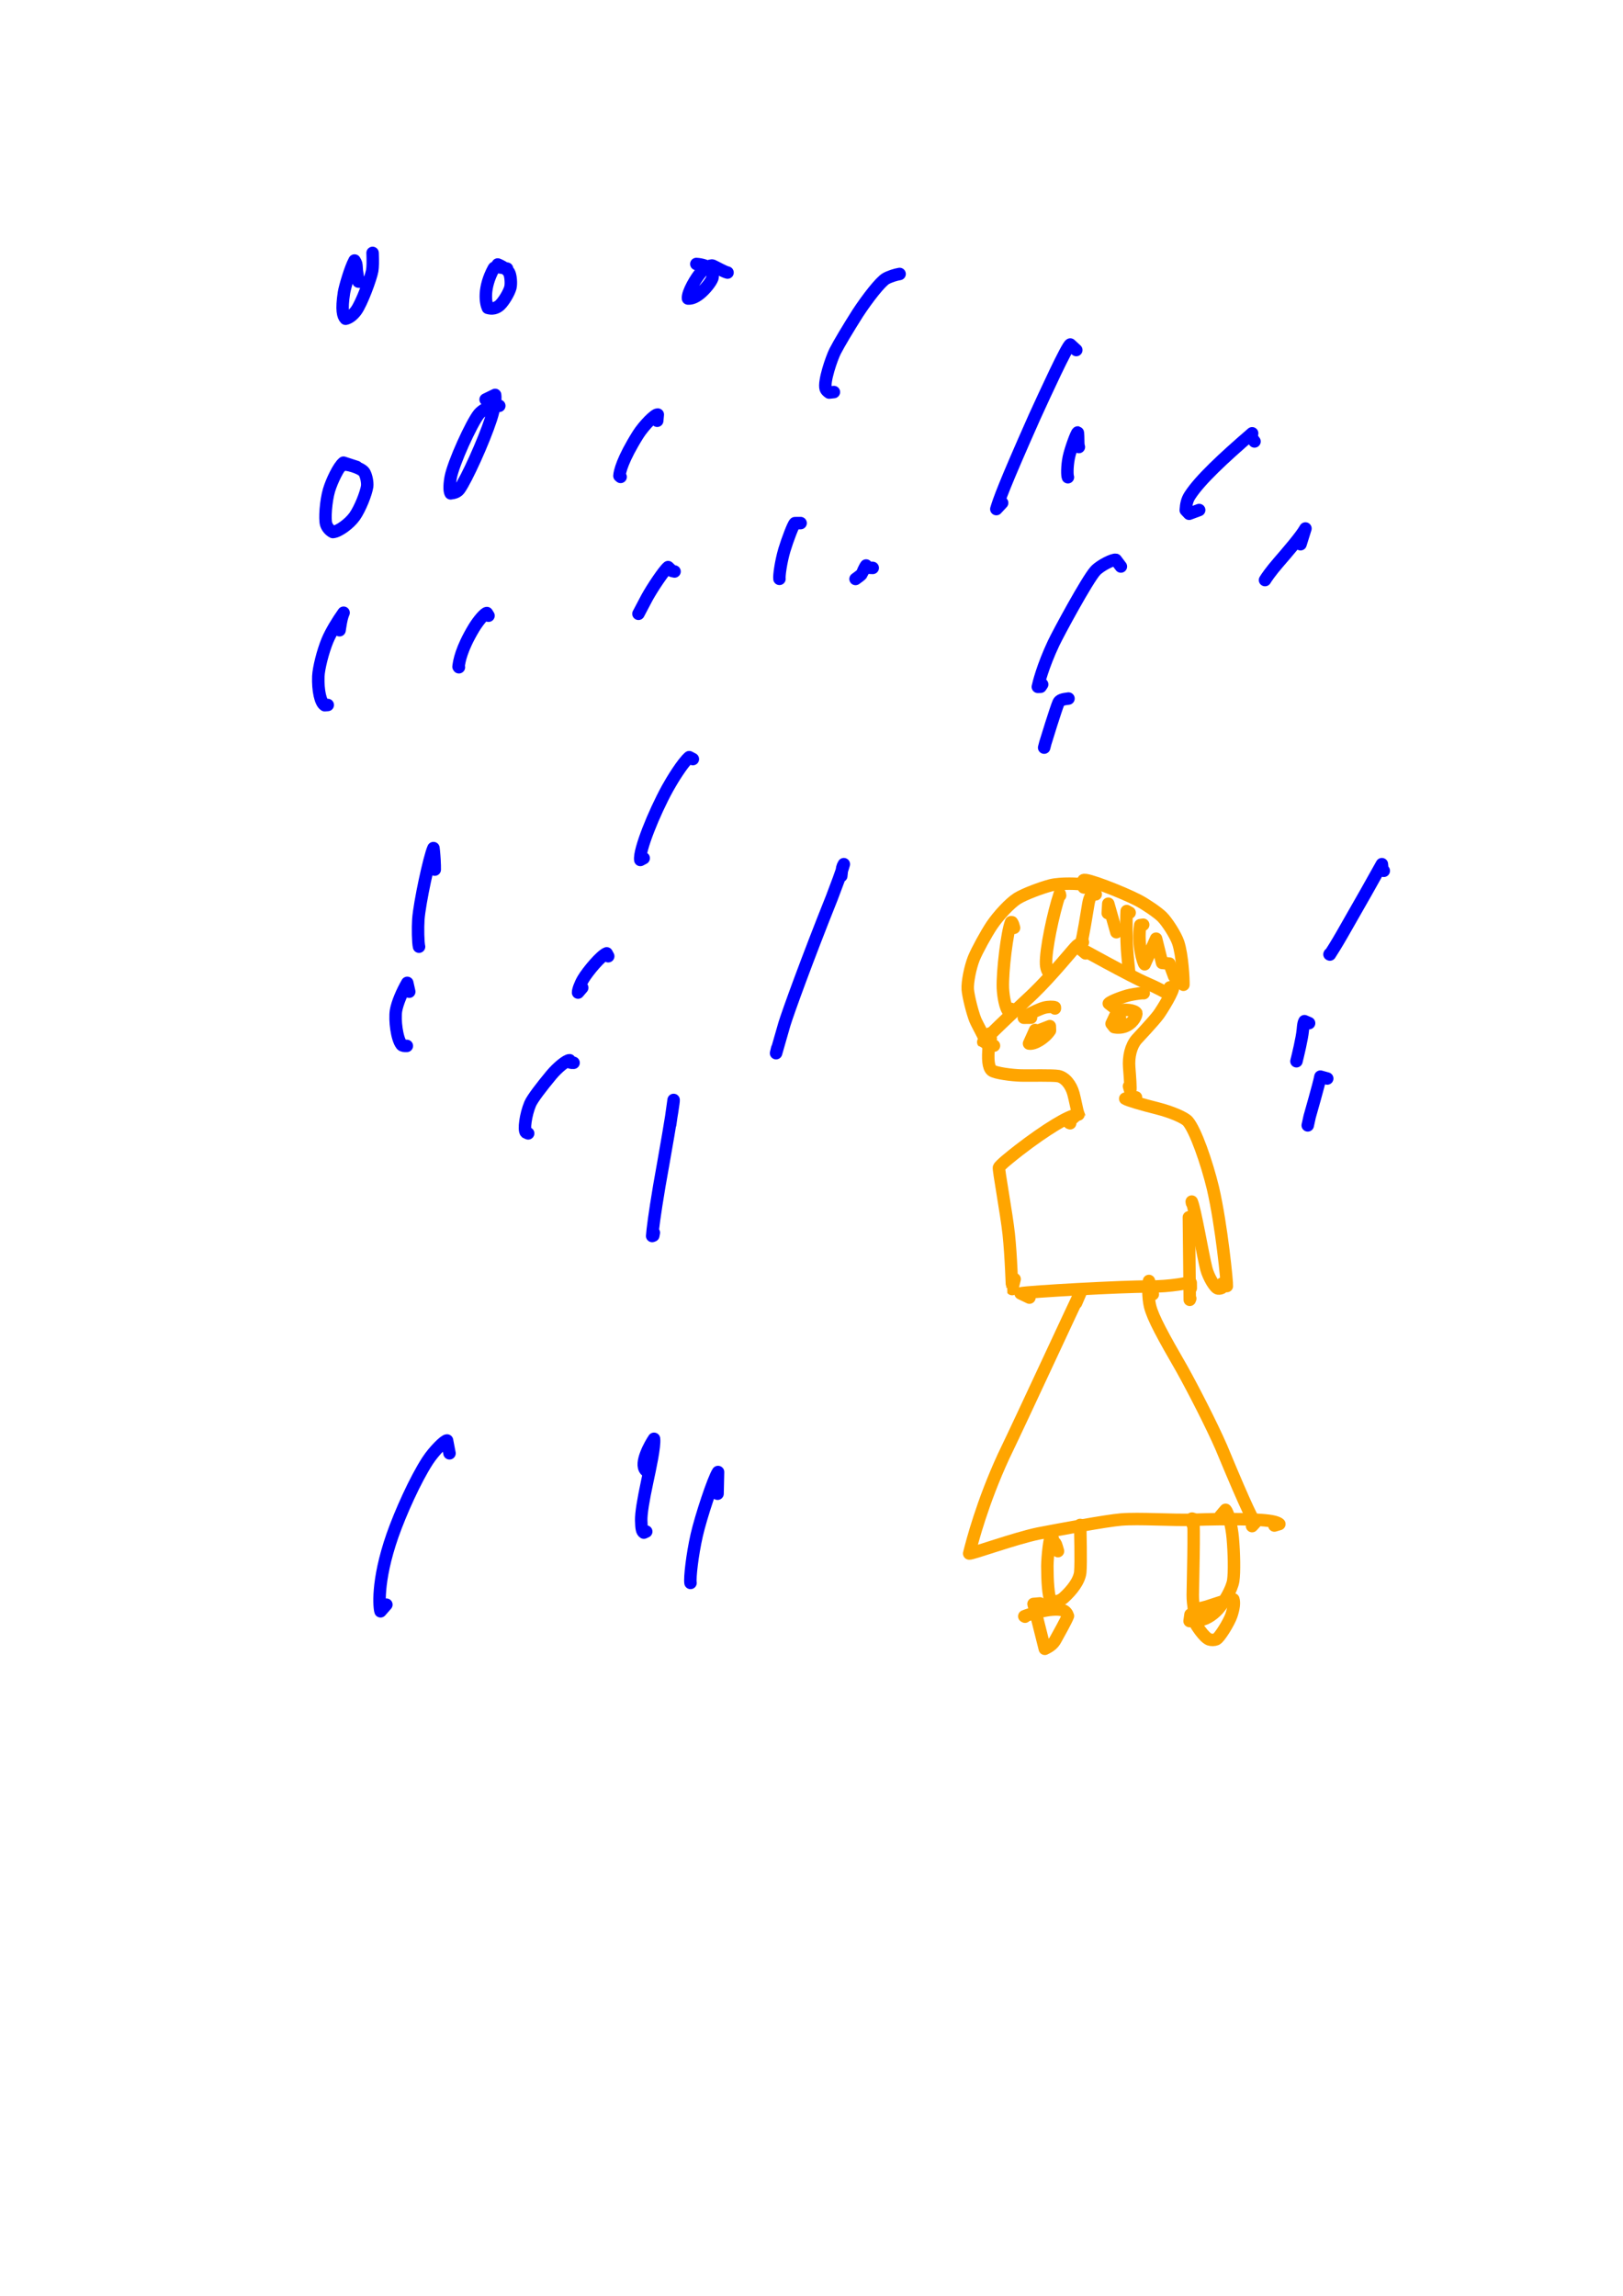 <?xml version="1.0" encoding="UTF-8" standalone="no"?>
<!DOCTYPE svg PUBLIC "-//W3C//DTD SVG 1.1//EN" "http://www.w3.org/Graphics/SVG/1.1/DTD/svg11.dtd">
<svg width="128.40" height="181.68" viewBox="0.00 0.00 535.00 757.00" xmlns="http://www.w3.org/2000/svg" xmlns:xlink="http://www.w3.org/1999/xlink">
<g stroke-linecap="round" id="57">
<path d="M325.79,341.46 C325.92,341.13 326.01,340.93 326.05,340.85 C326.09,340.78 326.15,340.74 326.22,340.73 C326.28,341.32 326.22,342.35 325.94,345.09 C325.57,349.01 325.74,351.85 326.92,352.88 C328.04,353.78 333.68,354.49 336.58,354.56 C339.70,354.63 347.02,354.42 348.89,354.76 C351.11,355.22 353.04,357.61 353.85,360.56 C354.36,362.50 354.85,365.04 355.11,366.10 C355.32,366.97 355.76,368.06 355.76,368.05 C355.76,368.05 355.64,368.00 355.64,368.00" fill="none" stroke="rgb(255, 165, 0)" stroke-width="4.11" stroke-opacity="1.00" stroke-linejoin="round"/>
<path d="M385.42,327.02 C385.42,326.63 385.43,326.36 385.45,326.22 C385.47,326.07 385.52,325.84 385.61,325.52 C385.61,325.52 386.72,325.20 386.72,325.20 C387.02,326.54 383.05,332.90 381.93,334.45 C380.33,336.64 374.92,342.35 374.68,342.63 C372.78,344.84 371.95,348.37 372.23,351.92 C372.44,354.64 372.79,359.16 372.56,359.53 C372.56,359.53 372.16,358.11 372.16,358.11" fill="none" stroke="rgb(255, 165, 0)" stroke-width="4.11" stroke-opacity="1.00" stroke-linejoin="round"/>
<path d="M326.58,342.39 C326.41,342.35 326.22,342.38 326.02,342.48 C325.46,342.75 324.16,343.59 324.12,343.54 C325.68,341.40 339.12,328.98 340.49,327.66 C346.90,321.48 354.06,312.54 354.92,311.80 C355.61,311.20 357.08,310.53 357.00,310.63 C357.00,310.63 356.74,310.92 356.74,310.92" fill="none" stroke="rgb(255, 165, 0)" stroke-width="4.11" stroke-opacity="1.00" stroke-linejoin="round"/>
<path d="M357.84,314.30 C357.84,314.30 355.57,312.40 355.57,312.40 C356.11,312.59 372.30,321.70 378.06,324.17 C381.47,325.62 384.08,327.08 385.39,327.85 C385.39,327.85 385.44,327.76 385.44,327.76 C385.44,327.76 385.39,327.71 385.39,327.71" fill="none" stroke="rgb(255, 165, 0)" stroke-width="4.11" stroke-opacity="1.00" stroke-linejoin="round"/>
<path d="M327.65,344.72 C326.76,344.90 326.23,345.00 326.06,345.01 C325.82,345.02 325.68,344.93 325.64,344.73 C325.38,343.56 322.17,337.84 321.49,336.20 C320.52,333.78 319.20,328.48 319.01,326.19 C318.84,323.77 319.85,318.86 320.99,315.97 C322.07,313.31 325.10,307.80 326.93,305.06 C329.00,301.99 332.84,297.77 335.36,296.19 C337.74,294.73 343.20,292.69 346.35,291.86 C349.64,291.04 356.05,291.30 356.62,291.62 C356.96,291.86 357.20,292.23 357.25,292.56" fill="none" stroke="rgb(255, 165, 0)" stroke-width="4.11" stroke-opacity="1.00" stroke-linejoin="round"/>
<path d="M357.70,292.55 C357.70,292.55 357.15,290.19 357.15,290.19 C357.72,289.35 369.91,294.09 375.25,296.85 C377.80,298.20 381.52,300.75 383.03,302.21 C384.73,303.88 387.52,308.25 388.37,310.71 C389.77,314.86 390.16,323.11 390.10,324.65 C389.97,324.34 389.89,324.14 389.86,324.04 C389.83,323.95 389.81,323.84 389.80,323.70" fill="none" stroke="rgb(255, 165, 0)" stroke-width="4.11" stroke-opacity="1.00" stroke-linejoin="round"/>
<path d="M334.27,305.87 C334.13,305.32 334.02,304.95 333.95,304.77 C333.89,304.59 333.76,304.35 333.57,304.04 C333.57,304.04 333.27,304.02 333.27,304.02 C332.00,307.11 330.39,320.23 330.59,325.76 C330.71,328.44 331.42,332.54 332.53,333.49 C332.53,333.49 333.08,333.23 333.08,333.23 C333.08,333.23 333.31,332.61 333.31,332.61" fill="none" stroke="rgb(255, 165, 0)" stroke-width="4.11" stroke-opacity="1.00" stroke-linejoin="round"/>
<path d="M349.45,295.20 C349.45,295.20 349.33,294.66 349.33,294.66 C347.21,300.98 344.60,313.33 344.82,317.84 C344.92,319.71 345.61,320.61 345.92,320.77 C345.92,320.77 346.27,320.67 346.27,320.67 C346.27,320.67 346.64,319.77 346.64,319.77" fill="none" stroke="rgb(255, 165, 0)" stroke-width="4.11" stroke-opacity="1.00" stroke-linejoin="round"/>
<path d="M361.19,294.83 C361.19,294.83 360.88,293.98 360.88,293.98 C359.76,294.77 359.13,295.84 358.76,298.00 C356.92,309.35 356.53,310.60 356.25,311.09" fill="none" stroke="rgb(255, 165, 0)" stroke-width="4.11" stroke-opacity="1.00" stroke-linejoin="round"/>
<path d="M372.37,300.89 C372.37,300.89 371.40,300.35 371.40,300.35 C371.18,303.60 371.37,310.75 371.51,312.97 C371.65,315.14 372.17,320.19 372.27,321.15" fill="none" stroke="rgb(255, 165, 0)" stroke-width="4.11" stroke-opacity="1.00" stroke-linejoin="round"/>
<path d="M376.84,304.85 C376.84,304.85 375.86,304.99 375.86,304.99 C374.90,311.35 376.81,317.43 377.31,317.89 C377.31,317.89 381.09,309.45 381.09,309.45 C381.09,309.45 383.07,317.44 383.07,317.44 C383.07,317.44 385.49,317.67 385.49,317.67 C385.49,317.67 387.05,321.89 387.05,321.89" fill="none" stroke="rgb(255, 165, 0)" stroke-width="4.11" stroke-opacity="1.00" stroke-linejoin="round"/>
<path d="M365.15,301.03 C365.15,301.03 365.33,297.93 365.33,297.93 C365.33,297.93 368.00,307.32 368.00,307.32" fill="none" stroke="rgb(255, 165, 0)" stroke-width="4.11" stroke-opacity="1.00" stroke-linejoin="round"/>
<path d="M339.86,335.50 C339.57,335.50 339.28,335.51 339.00,335.51 C338.49,335.51 337.99,335.52 337.49,335.52 C337.86,334.85 342.83,332.54 344.22,332.20 C345.65,331.85 347.17,331.86 347.73,332.09 C347.73,332.09 347.74,332.46 347.74,332.46" fill="none" stroke="rgb(255, 165, 0)" stroke-width="4.11" stroke-opacity="1.00" stroke-linejoin="round"/>
<path d="M366.97,331.96 C366.97,331.96 365.50,330.82 365.50,330.82 C366.15,330.04 370.51,328.44 372.49,328.01 C374.50,327.59 376.77,327.32 377.01,327.43" fill="none" stroke="rgb(255, 165, 0)" stroke-width="4.11" stroke-opacity="1.00" stroke-linejoin="round"/>
<path d="M344.61,340.53 C344.61,340.53 341.22,339.56 341.22,339.56 C341.22,339.56 339.21,344.03 339.21,344.03 C340.97,344.36 344.47,342.23 346.11,339.73 C346.11,339.73 346.06,338.29 346.06,338.29 C346.06,338.29 341.45,340.08 341.45,340.08" fill="none" stroke="rgb(255, 165, 0)" stroke-width="4.11" stroke-opacity="1.00" stroke-linejoin="round"/>
<path d="M369.25,336.34 C369.25,336.34 369.03,334.44 369.03,334.44 C369.03,334.44 367.87,334.38 367.87,334.38 C367.87,334.38 366.41,337.49 366.41,337.49 C366.41,337.49 367.30,338.62 367.30,338.62 C368.47,338.88 370.07,338.79 371.31,338.17 C373.97,336.82 374.70,334.50 374.57,333.95 C374.03,333.08 370.93,332.45 368.07,333.37" fill="none" stroke="rgb(255, 165, 0)" stroke-width="4.11" stroke-opacity="1.00" stroke-linejoin="round"/>
<path d="M352.76,370.30 C352.76,370.30 352.46,370.19 352.46,370.19 C352.44,369.95 352.50,369.75 352.63,369.57 C352.78,369.40 354.35,368.03 354.74,367.66 C352.68,367.56 344.69,372.36 335.86,379.19 C333.42,381.10 329.58,384.14 329.30,384.93 C329.10,385.61 331.74,399.79 332.51,406.77 C333.32,414.26 333.59,424.91 333.64,424.97 C333.64,424.97 334.46,421.69 334.46,421.69" fill="none" stroke="rgb(255, 165, 0)" stroke-width="4.11" stroke-opacity="1.00" stroke-linejoin="round"/>
<path d="M374.47,361.77 C374.47,361.77 370.92,362.20 370.92,362.20 C371.71,362.74 376.57,364.16 381.61,365.42 C386.08,366.56 390.43,368.41 391.53,369.64 C394.09,372.58 397.76,383.16 399.84,391.72 C402.70,404.12 404.53,423.07 404.42,423.97 C404.42,423.97 402.84,423.16 402.84,423.16" fill="none" stroke="rgb(255, 165, 0)" stroke-width="4.11" stroke-opacity="1.00" stroke-linejoin="round"/>
<path d="M392.92,396.62 C392.92,396.62 392.84,396.13 392.84,396.13 C393.97,398.66 396.49,413.75 397.67,418.35 C398.41,421.10 400.49,424.58 401.50,424.78 C402.07,424.86 402.69,424.68 402.93,424.43" fill="none" stroke="rgb(255, 165, 0)" stroke-width="4.11" stroke-opacity="1.00" stroke-linejoin="round"/>
<path d="M393.10,400.95 C393.10,400.95 391.90,401.30 391.90,401.30 C391.90,401.30 392.19,428.51 392.19,428.51 C392.19,428.51 392.35,428.08 392.35,428.08" fill="none" stroke="rgb(255, 165, 0)" stroke-width="4.11" stroke-opacity="1.00" stroke-linejoin="round"/>
<path d="M339.34,427.78 C339.34,427.78 336.42,426.38 336.42,426.38 C338.81,425.80 370.69,424.06 378.18,424.14 C386.71,424.22 392.01,422.67 392.50,422.88 C392.50,422.88 392.52,424.67 392.52,424.67" fill="none" stroke="rgb(255, 165, 0)" stroke-width="4.11" stroke-opacity="1.00" stroke-linejoin="round"/>
<path d="M354.72,429.55 C354.72,429.55 356.48,425.43 356.48,425.43 C354.81,428.64 337.30,466.67 330.79,480.15 C323.81,495.34 320.47,508.17 319.48,512.14 C320.11,512.42 334.40,507.19 342.28,505.55 C349.05,504.25 364.58,501.35 369.53,500.94 C375.61,500.45 386.12,501.24 393.68,501.01 C404.13,500.65 416.22,500.70 419.98,501.67 C420.97,501.94 421.49,502.19 421.72,502.43 C421.72,502.43 420.08,502.92 420.08,502.92" fill="none" stroke="rgb(255, 165, 0)" stroke-width="4.11" stroke-opacity="1.00" stroke-linejoin="round"/>
<path d="M380.01,426.67 C380.01,426.67 378.74,422.30 378.74,422.30 C378.49,422.92 378.38,427.64 379.09,430.58 C380.03,434.42 383.41,440.57 389.58,451.26 C393.25,457.84 399.44,469.88 402.62,477.22 C411.65,498.98 412.96,500.87 413.76,501.98 C413.76,501.98 412.73,503.11 412.73,503.11" fill="none" stroke="rgb(255, 165, 0)" stroke-width="4.11" stroke-opacity="1.00" stroke-linejoin="round"/>
<path d="M348.75,511.36 C348.07,508.91 347.98,508.79 347.63,508.51 C347.46,508.38 347.33,508.20 347.24,507.98 C347.17,507.81 346.72,506.24 346.63,505.97 C345.95,506.89 345.28,513.02 345.24,516.27 C345.25,521.36 345.54,525.76 346.37,527.96 C348.32,528.07 349.48,527.77 350.70,526.68 C353.26,524.36 355.75,521.25 356.09,518.36 C356.40,515.40 356.09,503.90 356.06,502.73 C356.06,502.73 355.97,502.85 355.97,502.85 C355.97,502.85 355.97,503.32 355.97,503.32" fill="none" stroke="rgb(255, 165, 0)" stroke-width="4.11" stroke-opacity="1.00" stroke-linejoin="round"/>
<path d="M393.20,502.69 C393.20,502.69 392.93,500.63 392.93,500.63 C392.93,500.63 393.28,500.73 393.28,500.73 C393.78,502.16 393.19,523.69 393.18,525.84 C393.18,528.96 393.85,533.05 395.16,534.02 C396.93,534.23 399.63,532.58 401.48,530.55 C403.54,528.22 406.04,523.92 406.51,521.17 C406.95,518.32 406.80,511.99 406.36,506.97 C406.00,503.03 404.93,498.81 404.00,497.74 C404.00,497.74 402.33,499.70 402.33,499.70" fill="none" stroke="rgb(255, 165, 0)" stroke-width="4.11" stroke-opacity="1.00" stroke-linejoin="round"/>
<path d="M342.79,528.59 C342.79,528.59 340.69,528.77 340.69,528.77 C340.69,528.77 344.41,543.56 344.41,543.56 C346.24,542.68 347.20,541.90 347.95,540.53 C348.69,539.16 351.47,534.28 352.03,532.73 C351.78,531.91 351.22,531.13 350.31,530.85 C346.62,529.75 338.45,532.46 337.65,532.84 C337.65,532.84 337.88,532.97 337.88,532.97" fill="none" stroke="rgb(255, 165, 0)" stroke-width="4.11" stroke-opacity="1.00" stroke-linejoin="round"/>
<path d="M392.13,534.42 C392.13,534.42 392.43,532.27 392.43,532.27 C394.32,536.13 396.98,539.83 398.60,540.46 C399.37,540.71 400.24,540.69 400.93,540.41 C402.00,539.91 405.12,534.84 405.90,532.57 C406.72,530.14 406.91,528.32 406.56,527.25 C405.40,526.97 398.56,529.43 397.81,529.64 C395.73,530.23 393.76,530.61 393.57,530.50 C393.57,530.50 393.70,530.04 393.70,530.04" fill="none" stroke="rgb(255, 165, 0)" stroke-width="4.11" stroke-opacity="1.00" stroke-linejoin="round"/>
<path d="M119.02,92.88 C119.02,92.88 118.15,92.83 118.15,92.83 C117.87,91.00 117.69,89.79 117.62,89.20 C117.53,88.44 117.57,87.66 117.39,86.92 C117.32,86.67 117.15,86.33 116.87,85.89 C115.48,88.38 113.66,94.75 113.39,96.46 C112.49,102.23 113.08,104.25 113.92,105.08 C114.97,104.86 116.27,103.98 117.41,102.42 C119.26,99.87 122.25,91.70 122.69,89.26 C122.90,88.00 122.92,86.36 122.83,83.53 C122.82,83.48 122.82,83.34 122.82,83.39" fill="none" stroke="rgb(0, 0, 255)" stroke-width="4.11" stroke-opacity="1.00" stroke-linejoin="round"/>
<path d="M167.14,88.55 C164.22,87.98 163.09,87.89 162.77,88.44 C159.15,95.09 160.11,99.96 160.81,101.49 C162.16,101.90 163.57,101.70 164.80,100.56 C166.07,99.36 167.77,96.52 168.24,94.82 C168.58,93.43 168.34,90.73 167.78,89.79 C167.15,88.79 165.52,87.76 164.07,87.19" fill="none" stroke="rgb(0, 0, 255)" stroke-width="4.11" stroke-opacity="1.00" stroke-linejoin="round"/>
<path d="M239.82,89.86 C238.75,89.64 236.03,88.07 234.95,87.59 C234.13,87.25 232.40,88.46 231.13,89.73 C229.59,91.37 226.53,96.47 226.79,98.41 C227.87,98.50 229.12,98.06 230.67,96.84 C232.41,95.44 234.39,93.01 234.85,91.63 C235.10,90.80 234.72,89.03 234.20,88.58 C233.09,87.68 231.37,87.15 229.54,87.03" fill="none" stroke="rgb(0, 0, 255)" stroke-width="4.11" stroke-opacity="1.00" stroke-linejoin="round"/>
<path d="M117.57,153.94 C117.57,153.94 113.23,152.53 113.23,152.53 C111.63,153.79 109.34,158.63 108.45,161.62 C107.42,165.14 106.99,171.08 107.51,172.80 C107.89,173.99 108.81,174.96 109.73,175.40 C111.61,175.26 115.19,172.65 116.92,170.21 C118.72,167.62 120.68,162.65 121.03,160.34 C121.19,159.04 120.75,156.82 120.07,155.71 C119.09,154.20 113.90,152.75 112.87,153.21 C112.72,153.29 112.51,153.50 112.25,153.84" fill="none" stroke="rgb(0, 0, 255)" stroke-width="4.11" stroke-opacity="1.00" stroke-linejoin="round"/>
<path d="M164.58,133.78 C163.95,133.82 163.45,133.86 163.08,133.91 C160.79,134.25 159.03,135.11 157.85,136.51 C155.50,139.39 149.42,152.63 148.54,157.49 C148.01,160.58 148.23,162.07 148.55,162.64 C149.95,162.47 150.82,162.13 151.48,161.21 C153.78,157.97 159.43,145.57 161.85,138.13 C163.09,134.31 163.42,131.32 163.21,130.19 C163.21,130.19 160.08,131.71 160.08,131.71" fill="none" stroke="rgb(0, 0, 255)" stroke-width="4.11" stroke-opacity="1.00" stroke-linejoin="round"/>
<path d="M216.64,138.71 C216.68,138.35 216.71,138.00 216.74,137.64 C216.77,137.32 216.80,136.99 216.83,136.67 C215.95,136.47 212.22,140.29 210.34,143.24 C205.15,151.54 204.28,155.50 204.19,156.88 C204.19,156.88 204.58,157.22 204.58,157.22" fill="none" stroke="rgb(0, 0, 255)" stroke-width="4.11" stroke-opacity="1.00" stroke-linejoin="round"/>
<path d="M296.54,90.32 C295.25,90.53 293.24,91.16 292.01,91.86 C290.26,92.87 286.09,98.16 282.76,103.23 C279.60,108.22 276.66,113.13 275.29,115.79 C274.12,118.11 271.47,125.84 272.17,128.15 C272.30,128.56 272.69,128.98 273.33,129.42 C273.33,129.42 274.88,129.25 274.88,129.25" fill="none" stroke="rgb(0, 0, 255)" stroke-width="4.11" stroke-opacity="1.00" stroke-linejoin="round"/>
<path d="M354.78,115.40 C354.78,115.40 352.80,113.58 352.80,113.58 C351.78,113.95 344.55,129.73 341.06,137.37 C330.74,160.57 329.25,165.07 328.43,167.83 C328.43,167.83 330.34,165.78 330.34,165.78" fill="none" stroke="rgb(0, 0, 255)" stroke-width="4.11" stroke-opacity="1.00" stroke-linejoin="round"/>
<path d="M355.63,147.37 C355.52,147.02 355.46,146.64 355.44,146.24 C355.42,144.67 355.38,142.60 355.26,142.57 C354.85,142.74 352.89,148.07 352.32,150.78 C351.69,153.91 351.79,156.85 352.02,157.33" fill="none" stroke="rgb(0, 0, 255)" stroke-width="4.11" stroke-opacity="1.00" stroke-linejoin="round"/>
<path d="M413.53,145.53 C413.11,145.04 412.65,144.29 412.62,143.81 C412.61,143.63 412.65,143.31 412.75,142.85 C403.12,151.14 395.47,158.31 392.20,163.40 C391.33,164.78 391.00,166.11 390.87,168.19 C390.87,168.19 391.98,169.37 391.98,169.37 C391.98,169.37 395.29,168.14 395.29,168.14" fill="none" stroke="rgb(0, 0, 255)" stroke-width="4.11" stroke-opacity="1.00" stroke-linejoin="round"/>
<path d="M428.70,179.41 C428.70,179.41 430.32,174.23 430.32,174.23 C428.91,176.79 424.17,182.25 421.42,185.43 C418.90,188.34 417.40,190.54 417.00,191.23" fill="none" stroke="rgb(0, 0, 255)" stroke-width="4.11" stroke-opacity="1.00" stroke-linejoin="round"/>
<path d="M369.48,186.76 C369.48,186.76 367.82,184.56 367.82,184.56 C366.93,184.34 362.77,186.35 361.08,188.16 C358.34,191.20 348.91,208.65 347.31,212.03 C343.74,219.61 342.32,225.37 342.11,226.43 C342.11,226.43 343.02,226.40 343.02,226.40 C343.02,226.40 343.53,225.63 343.53,225.63" fill="none" stroke="rgb(0, 0, 255)" stroke-width="4.11" stroke-opacity="1.00" stroke-linejoin="round"/>
<path d="M352.21,230.29 C350.23,230.52 349.29,230.81 348.93,231.62 C348.13,233.41 344.78,244.28 344.58,244.96 C344.48,245.32 344.35,245.82 344.19,246.47" fill="none" stroke="rgb(0, 0, 255)" stroke-width="4.11" stroke-opacity="1.00" stroke-linejoin="round"/>
<path d="M287.68,187.22 C287.11,187.23 286.30,187.19 286.04,187.03 C285.92,186.96 285.74,186.75 285.50,186.43 C285.14,186.84 284.13,189.13 284.02,189.26 C283.74,189.60 283.08,190.14 282.02,190.87" fill="none" stroke="rgb(0, 0, 255)" stroke-width="4.11" stroke-opacity="1.00" stroke-linejoin="round"/>
<path d="M263.91,172.45 C263.56,172.45 263.22,172.45 262.87,172.45 C262.69,172.45 262.41,172.46 262.04,172.47 C261.52,172.85 259.65,177.71 258.56,181.32 C257.38,185.33 256.78,189.92 256.94,190.83" fill="none" stroke="rgb(0, 0, 255)" stroke-width="4.11" stroke-opacity="1.00" stroke-linejoin="round"/>
<path d="M222.35,188.40 C222.35,188.40 221.52,188.22 221.52,188.22 C221.52,188.22 220.23,186.96 220.23,186.96 C218.95,187.94 214.97,193.89 213.22,197.11 C212.38,198.69 211.00,201.31 210.46,202.35" fill="none" stroke="rgb(0, 0, 255)" stroke-width="4.11" stroke-opacity="1.00" stroke-linejoin="round"/>
<path d="M161.03,202.98 C161.03,202.98 160.49,202.11 160.49,202.11 C159.82,202.12 157.75,204.51 156.25,206.96 C152.04,213.93 151.36,218.03 151.15,219.79 C151.15,219.79 151.27,219.97 151.27,219.97" fill="none" stroke="rgb(0, 0, 255)" stroke-width="4.11" stroke-opacity="1.00" stroke-linejoin="round"/>
<path d="M111.93,207.77 C111.99,207.37 112.05,206.96 112.12,206.55 C112.47,204.31 112.78,203.07 113.26,202.00 C111.33,204.70 109.15,208.24 107.92,211.17 C106.38,214.94 105.06,220.29 104.93,222.96 C104.76,227.65 105.66,231.66 107.03,232.48 C107.03,232.48 108.04,232.41 108.04,232.41" fill="none" stroke="rgb(0, 0, 255)" stroke-width="4.11" stroke-opacity="1.00" stroke-linejoin="round"/>
<path d="M143.31,286.68 C143.31,286.08 143.31,285.63 143.30,285.35 C143.23,282.91 143.03,280.74 142.88,279.59 C141.61,282.26 138.30,297.59 137.90,303.10 C137.71,305.93 137.80,310.78 138.13,312.09" fill="none" stroke="rgb(0, 0, 255)" stroke-width="4.11" stroke-opacity="1.00" stroke-linejoin="round"/>
<path d="M134.90,326.93 C134.90,326.93 134.25,324.02 134.25,324.02 C132.63,326.82 130.97,330.58 130.53,333.22 C130.07,336.29 130.80,342.38 132.34,344.37 C132.67,344.78 133.10,344.82 134.11,344.80" fill="none" stroke="rgb(0, 0, 255)" stroke-width="4.11" stroke-opacity="1.00" stroke-linejoin="round"/>
<path d="M200.49,315.24 C200.49,315.24 199.98,314.29 199.98,314.29 C198.14,314.99 193.81,320.13 192.24,322.76 C191.20,324.51 190.52,326.50 190.55,327.22 C190.55,327.22 191.92,325.62 191.92,325.62" fill="none" stroke="rgb(0, 0, 255)" stroke-width="4.11" stroke-opacity="1.00" stroke-linejoin="round"/>
<path d="M228.39,250.25 C228.39,250.25 227.19,249.62 227.19,249.62 C225.06,251.42 221.55,257.15 220.05,259.87 C215.58,268.01 210.58,280.41 211.07,283.50 C211.07,283.50 212.18,282.92 212.18,282.92" fill="none" stroke="rgb(0, 0, 255)" stroke-width="4.11" stroke-opacity="1.00" stroke-linejoin="round"/>
<path d="M277.31,288.79 C277.44,287.39 277.55,286.49 277.64,286.11 C277.72,285.73 277.90,285.32 278.16,284.89 C277.61,287.00 275.48,292.60 274.20,295.96 C266.15,316.06 259.76,333.70 258.56,337.65 C258.34,338.39 256.32,345.44 255.82,347.20 C255.82,347.20 256.20,345.60 256.20,345.60" fill="none" stroke="rgb(0, 0, 255)" stroke-width="4.11" stroke-opacity="1.00" stroke-linejoin="round"/>
<path d="M189.07,350.37 C188.79,350.38 188.60,350.38 188.50,350.37 C188.40,350.36 188.25,350.33 188.05,350.28 C188.05,350.28 187.76,349.53 187.76,349.53 C186.80,349.49 183.82,351.87 181.69,354.44 C178.56,358.22 175.55,362.11 174.77,363.88 C173.26,367.49 172.59,372.57 173.37,373.31 C173.37,373.31 174.10,373.64 174.10,373.64" fill="none" stroke="rgb(0, 0, 255)" stroke-width="4.11" stroke-opacity="1.00" stroke-linejoin="round"/>
<path d="M220.91,370.72 C220.91,370.72 222.05,362.62 222.05,362.62 C222.15,363.85 218.82,382.61 217.34,390.92 C215.70,400.68 215.15,405.26 214.98,407.47 C214.98,407.47 215.35,407.33 215.35,407.33 C215.35,407.33 215.53,406.38 215.53,406.38" fill="none" stroke="rgb(0, 0, 255)" stroke-width="4.11" stroke-opacity="1.00" stroke-linejoin="round"/>
<path d="M148.17,479.11 C148.17,479.11 147.36,474.88 147.36,474.88 C146.62,474.83 143.11,478.25 140.95,481.56 C136.88,487.85 132.03,498.65 129.38,506.19 C124.00,521.64 125.10,530.27 125.44,531.20 C125.44,531.20 127.36,529.00 127.36,529.00" fill="none" stroke="rgb(0, 0, 255)" stroke-width="4.11" stroke-opacity="1.00" stroke-linejoin="round"/>
<path d="M212.83,484.69 C210.75,482.47 214.43,476.01 215.59,474.33 C215.88,476.75 214.30,484.02 213.37,488.32 C212.03,494.62 211.33,498.85 211.37,501.20 C211.43,503.97 211.64,504.90 212.24,505.26 C212.24,505.26 213.02,504.90 213.02,504.90" fill="none" stroke="rgb(0, 0, 255)" stroke-width="4.11" stroke-opacity="1.00" stroke-linejoin="round"/>
<path d="M236.53,492.43 C236.53,492.43 236.69,485.28 236.69,485.28 C235.18,487.53 231.05,500.06 229.67,506.07 C228.18,512.68 227.35,520.13 227.62,521.84" fill="none" stroke="rgb(0, 0, 255)" stroke-width="4.11" stroke-opacity="1.00" stroke-linejoin="round"/>
<path d="M456.14,287.08 C455.91,286.85 455.76,286.64 455.70,286.42 C455.64,286.21 455.58,285.70 455.52,284.89 C454.39,286.94 451.76,291.63 450.26,294.27 C448.16,297.96 444.23,304.86 442.39,308.07 C440.66,311.09 438.96,313.80 438.38,314.68 C438.38,314.68 438.25,314.62 438.25,314.62 C438.25,314.62 438.33,314.47 438.33,314.47" fill="none" stroke="rgb(0, 0, 255)" stroke-width="4.11" stroke-opacity="1.00" stroke-linejoin="round"/>
<path d="M431.52,337.30 C431.52,337.30 430.01,336.65 430.01,336.65 C429.71,337.26 429.63,337.65 429.46,339.57 C429.21,342.32 427.77,348.26 427.36,349.86" fill="none" stroke="rgb(0, 0, 255)" stroke-width="4.11" stroke-opacity="1.00" stroke-linejoin="round"/>
<path d="M437.50,355.55 C437.50,355.55 435.26,354.93 435.26,354.93 C434.75,357.61 431.87,367.48 431.72,368.09 C431.60,368.59 431.39,369.56 431.08,371.00" fill="none" stroke="rgb(0, 0, 255)" stroke-width="4.11" stroke-opacity="1.00" stroke-linejoin="round"/>
</g>
</svg>

